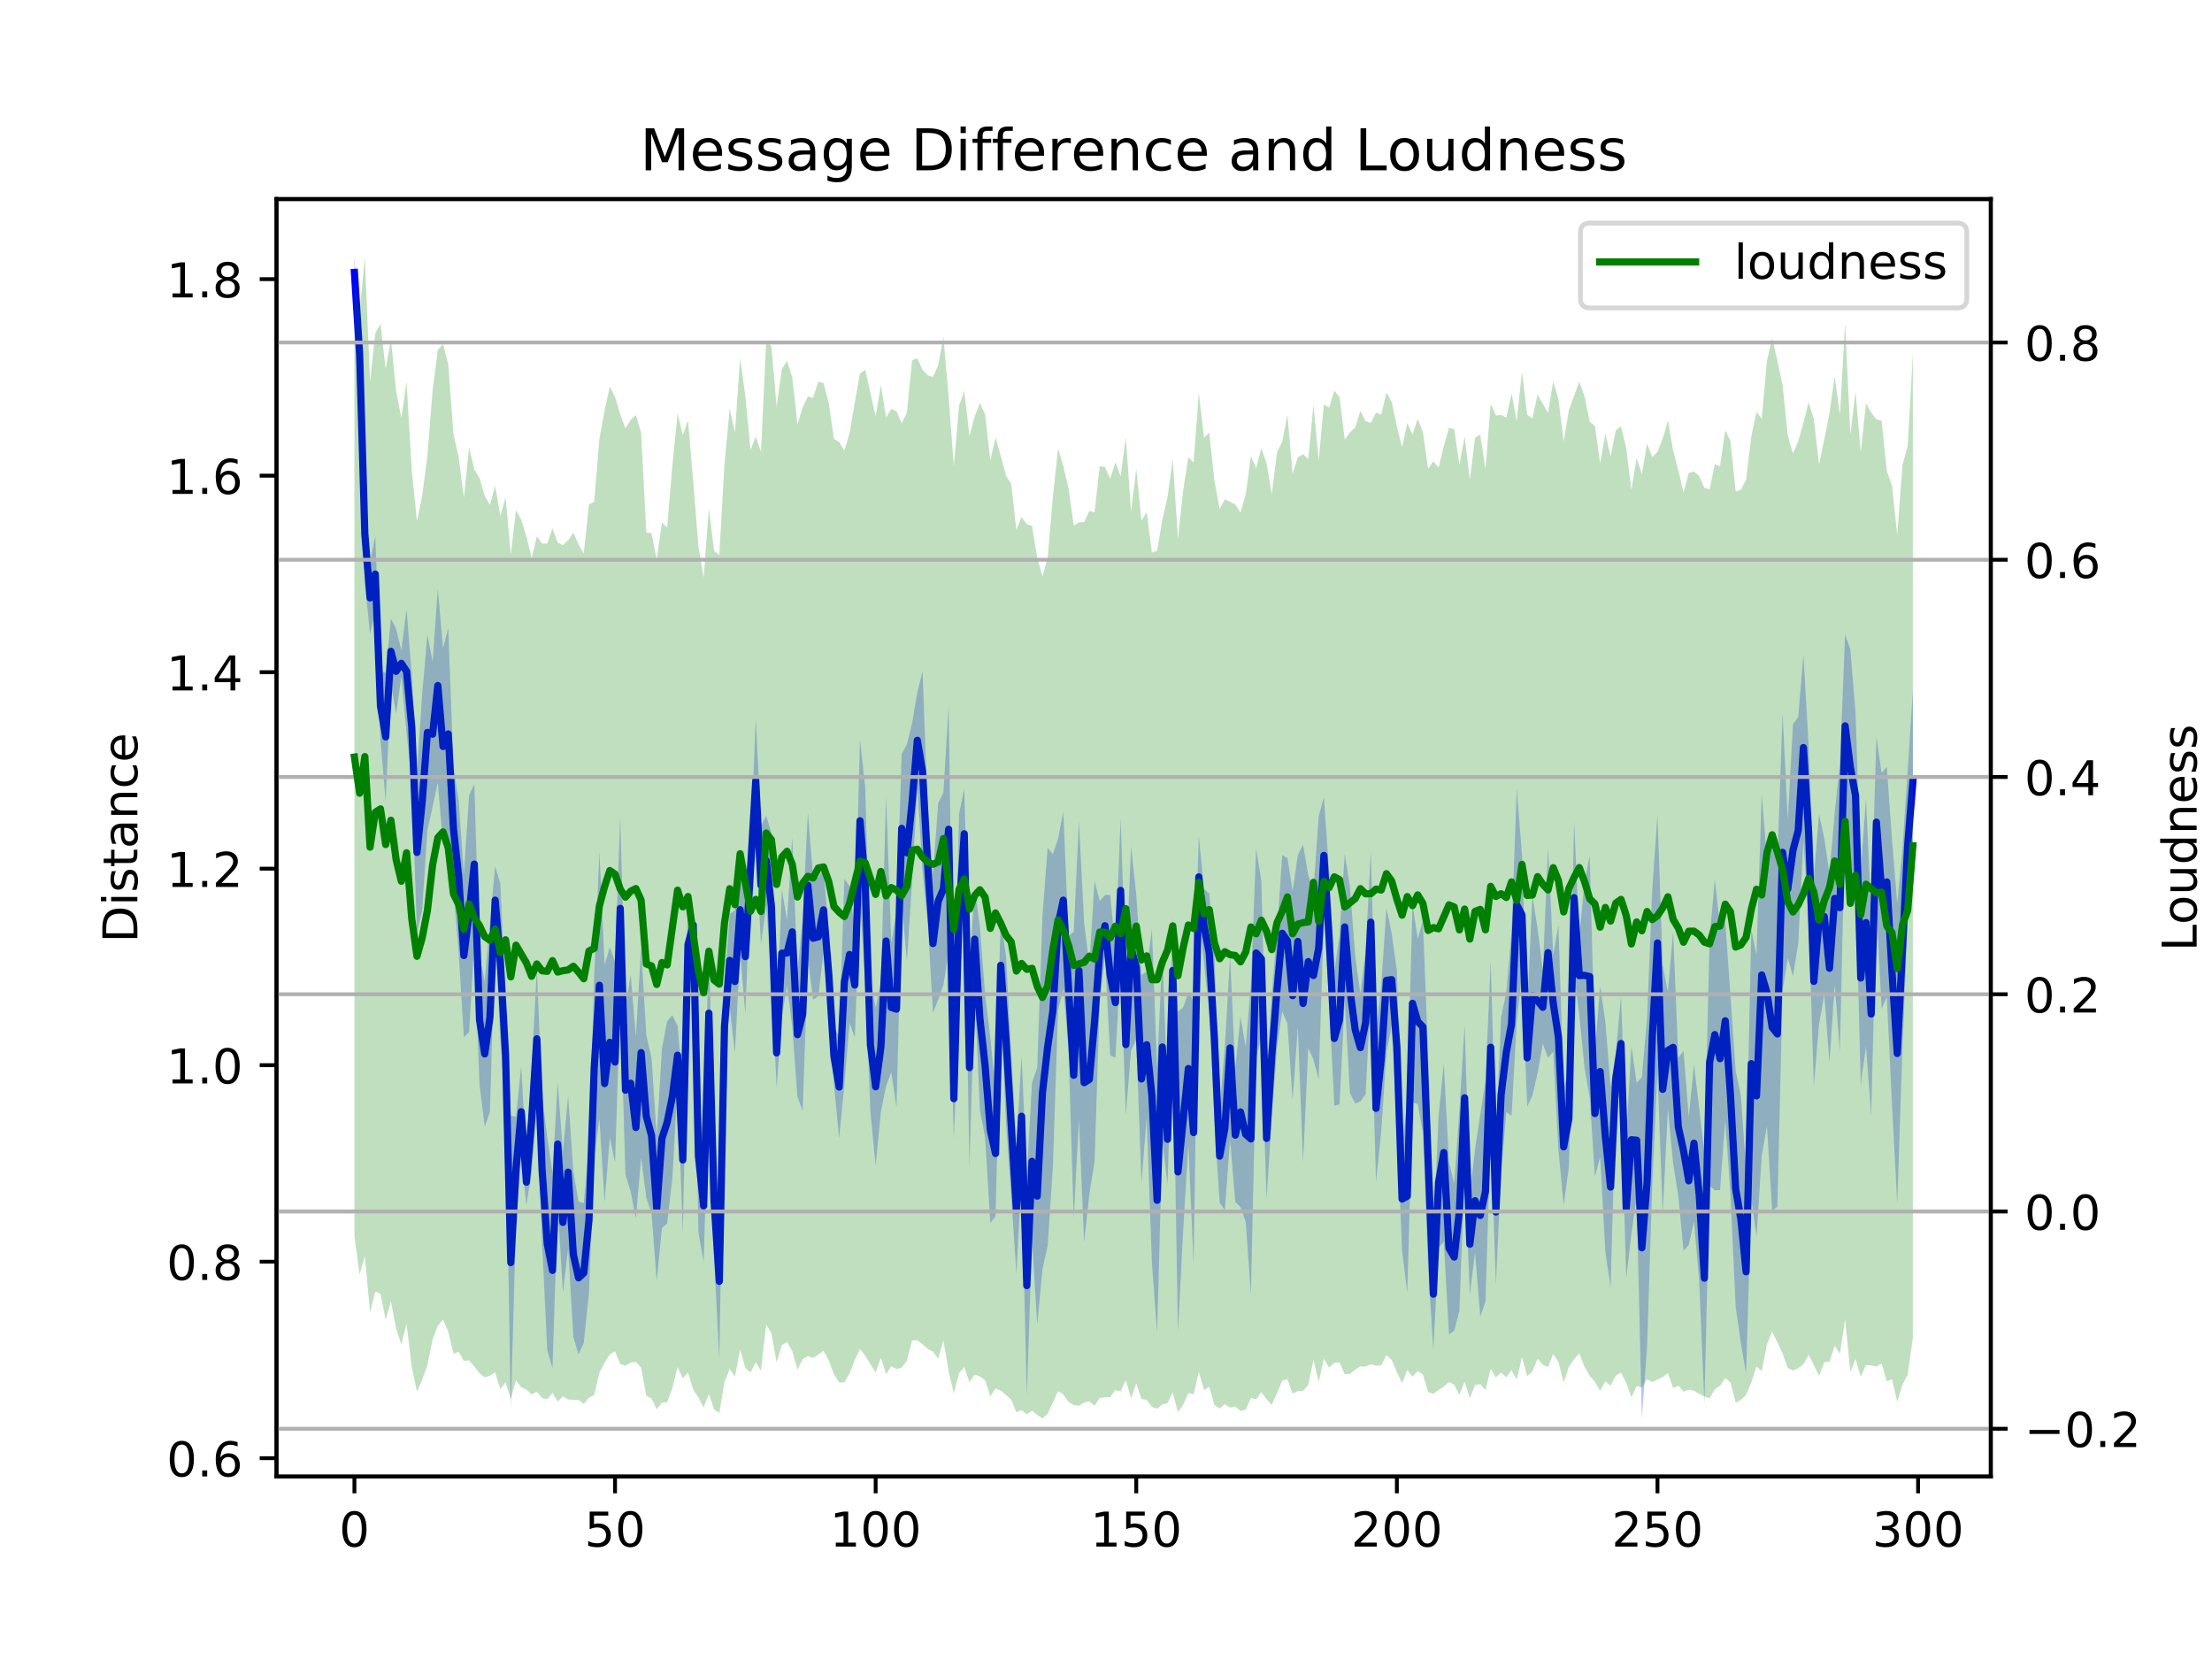 <?xml version="1.0" encoding="utf-8" standalone="no"?>
<!DOCTYPE svg PUBLIC "-//W3C//DTD SVG 1.1//EN"
  "http://www.w3.org/Graphics/SVG/1.1/DTD/svg11.dtd">
<!-- Created with matplotlib (https://matplotlib.org/) -->
<svg height="345.6pt" version="1.1" viewBox="0 0 460.8 345.6" width="460.8pt" xmlns="http://www.w3.org/2000/svg" xmlns:xlink="http://www.w3.org/1999/xlink">
 <defs>
  <style type="text/css">
*{stroke-linecap:butt;stroke-linejoin:round;}
  </style>
 </defs>
 <g id="figure_1">
  <g id="patch_1">
   <path d="M 0 345.6 
L 460.8 345.6 
L 460.8 0 
L 0 0 
z
" style="fill:#ffffff;"/>
  </g>
  <g id="axes_1">
   <g id="patch_2">
    <path d="M 57.6 307.584 
L 414.72 307.584 
L 414.72 41.472 
L 57.6 41.472 
z
" style="fill:#ffffff;"/>
   </g>
   <g id="PolyCollection_1">
    <path clip-path="url(#p83fb3967ab)" d="M 73.833 53.568 
L 73.833 59.935 
L 74.919 80.354 
L 76.004 121.46 
L 77.09 132.033 
L 78.176 127.55 
L 79.262 154.23 
L 80.348 166.959 
L 81.433 142.46 
L 82.519 148.73 
L 83.605 140.925 
L 84.691 152.717 
L 85.777 162.469 
L 86.862 194.276 
L 87.948 189.51 
L 89.034 172.961 
L 90.12 168.012 
L 91.206 163.026 
L 92.291 175.972 
L 93.377 174.921 
L 94.463 185.381 
L 95.549 198.567 
L 96.635 216.099 
L 97.72 214.998 
L 98.806 196.677 
L 99.892 225.911 
L 100.978 234.691 
L 102.064 231.586 
L 103.149 194.572 
L 104.235 216.708 
L 105.321 230.874 
L 106.407 293.697 
L 107.493 254.395 
L 108.578 241.128 
L 109.664 251.085 
L 110.75 244.017 
L 111.836 231.041 
L 112.922 258.934 
L 114.007 281.244 
L 115.093 284.98 
L 116.179 251.226 
L 117.265 269.308 
L 118.351 260.115 
L 119.436 278.543 
L 120.522 282.138 
L 121.608 279.726 
L 122.694 269.394 
L 123.78 241.348 
L 124.865 233.039 
L 125.951 250.412 
L 127.037 236.931 
L 128.123 242.186 
L 129.209 208.275 
L 130.294 244.683 
L 131.38 248.239 
L 132.466 253.845 
L 133.552 241.13 
L 134.638 249.523 
L 135.723 252.744 
L 136.809 266.896 
L 137.895 255.832 
L 138.981 254.833 
L 140.067 245.362 
L 141.152 225.95 
L 142.238 256.903 
L 143.324 205.581 
L 144.41 195.962 
L 145.496 256.706 
L 146.581 262.968 
L 147.667 225.533 
L 148.753 261.79 
L 149.839 283.119 
L 150.925 221.884 
L 152.01 209.754 
L 153.096 219.295 
L 154.182 198.384 
L 155.268 211.194 
L 156.354 183.938 
L 157.439 175.576 
L 158.525 196.748 
L 159.611 188.658 
L 160.697 203.888 
L 161.783 226.57 
L 162.868 211.818 
L 163.954 205.349 
L 165.04 213.907 
L 166.126 228.457 
L 167.212 231.415 
L 168.297 199.607 
L 169.383 208.268 
L 170.469 207.534 
L 171.555 198.354 
L 172.641 210.949 
L 173.726 225.986 
L 174.812 237.097 
L 175.898 225.932 
L 176.984 213.073 
L 178.07 216.134 
L 179.155 187.838 
L 180.241 204.419 
L 181.327 231.593 
L 182.413 242.843 
L 183.499 231.679 
L 184.584 226.246 
L 185.67 223.332 
L 186.756 230.712 
L 187.842 188.064 
L 188.928 200.282 
L 190.013 183.454 
L 191.099 164.225 
L 192.185 181.559 
L 193.271 192.259 
L 194.357 210.984 
L 195.442 208.251 
L 196.528 205.196 
L 197.614 198.427 
L 198.7 237.25 
L 199.786 210.661 
L 200.871 183.134 
L 201.957 242.954 
L 203.043 206.306 
L 204.129 231.273 
L 205.215 236.914 
L 206.3 254.751 
L 207.386 253.411 
L 208.472 210.619 
L 209.558 233.612 
L 210.644 248.876 
L 211.729 265.343 
L 212.815 245.2 
L 213.901 290.812 
L 214.987 258.329 
L 216.073 275.91 
L 217.158 264.442 
L 218.244 259.552 
L 219.33 243.221 
L 220.416 210.488 
L 221.502 205.948 
L 222.587 218.157 
L 223.673 253.85 
L 224.759 233.322 
L 225.845 258.789 
L 226.931 248.78 
L 228.016 242.031 
L 229.102 208.376 
L 230.188 199.239 
L 231.274 219.899 
L 232.36 220.306 
L 233.445 200.499 
L 234.531 232.228 
L 235.617 218.807 
L 236.703 216.665 
L 237.789 246.418 
L 238.875 232.887 
L 239.96 263.014 
L 241.046 277.637 
L 242.132 237.627 
L 243.218 246.677 
L 244.304 213.258 
L 245.389 277.514 
L 246.475 256.317 
L 247.561 238.422 
L 248.647 263.39 
L 249.733 191.222 
L 250.818 200.54 
L 251.904 210.935 
L 252.99 233.897 
L 254.076 250.529 
L 255.162 252.08 
L 256.247 237.405 
L 257.333 250.404 
L 258.419 251.463 
L 259.505 254.526 
L 260.591 269.693 
L 261.676 220.216 
L 262.762 216.016 
L 263.848 249.809 
L 264.934 232.707 
L 266.02 218.286 
L 267.105 210.686 
L 268.191 213.245 
L 269.277 229.164 
L 270.363 214.102 
L 271.449 242.104 
L 272.534 218.335 
L 273.62 220.717 
L 274.706 224.897 
L 275.792 190.345 
L 276.878 208.94 
L 277.963 230.333 
L 279.049 230.054 
L 280.135 208.323 
L 281.221 227.739 
L 282.307 229.9 
L 283.392 229.472 
L 284.478 227.973 
L 285.564 206.971 
L 286.65 246.195 
L 287.736 235.859 
L 288.821 219.296 
L 289.907 213.76 
L 290.993 233.901 
L 292.079 260.527 
L 293.165 269.308 
L 294.25 229.631 
L 295.336 230.014 
L 296.422 236.03 
L 297.508 263.973 
L 298.594 281.352 
L 299.679 259.97 
L 300.765 258.636 
L 301.851 277.975 
L 302.937 277.222 
L 304.023 273.068 
L 305.108 243.873 
L 306.194 269.633 
L 307.28 260.854 
L 308.366 274.283 
L 309.452 271.091 
L 310.537 236.075 
L 311.623 267.641 
L 312.709 244.236 
L 313.795 231.665 
L 314.881 232.465 
L 315.966 212.726 
L 317.052 203.148 
L 318.138 230.567 
L 319.224 228.259 
L 320.31 223.539 
L 321.395 217.435 
L 322.481 220.362 
L 323.567 219.066 
L 324.653 239.524 
L 325.739 251.089 
L 326.824 243.157 
L 327.91 202.924 
L 328.996 211.543 
L 330.082 222.478 
L 331.168 228.682 
L 332.253 245.094 
L 333.339 241.018 
L 334.425 260.708 
L 335.511 268.171 
L 336.597 229.909 
L 337.682 227.297 
L 338.768 266.378 
L 339.854 256.946 
L 340.94 249.445 
L 342.026 295.488 
L 343.111 280.735 
L 344.197 246.836 
L 345.283 223.073 
L 346.369 252.882 
L 347.455 230.966 
L 348.54 242.337 
L 349.626 249.156 
L 350.712 260.564 
L 351.798 259.296 
L 352.884 254.477 
L 353.969 266.799 
L 355.055 292.408 
L 356.141 247.049 
L 357.227 247.951 
L 358.313 247.94 
L 359.398 233.384 
L 360.484 248.721 
L 361.57 272.238 
L 362.656 279.781 
L 363.742 286.147 
L 364.827 249.584 
L 365.913 257.636 
L 366.999 240.821 
L 368.085 234.593 
L 369.171 252.181 
L 370.256 251.38 
L 371.342 206.464 
L 372.428 199.576 
L 373.514 203.38 
L 374.6 196.578 
L 375.685 175.116 
L 376.771 191.517 
L 377.857 226.163 
L 378.943 213.37 
L 380.029 207.188 
L 381.114 221.458 
L 382.2 205.04 
L 383.286 219.034 
L 384.372 170.285 
L 385.458 184.428 
L 386.543 182.982 
L 387.629 226.003 
L 388.715 217.973 
L 389.801 232.463 
L 390.887 189.017 
L 391.972 210.157 
L 393.058 207.676 
L 394.144 230.183 
L 395.23 250.787 
L 396.316 218.219 
L 397.401 191.583 
L 398.487 181.796 
L 398.487 143.89 
L 398.487 143.89 
L 397.401 160.616 
L 396.316 176.853 
L 395.23 188.127 
L 394.144 174.965 
L 393.058 159.777 
L 391.972 161.015 
L 390.887 153.504 
L 389.801 190.015 
L 388.715 166.416 
L 387.629 181.487 
L 386.543 148.477 
L 385.458 135.246 
L 384.372 132.143 
L 383.286 159.129 
L 382.2 169.263 
L 381.114 181.953 
L 380.029 174.681 
L 378.943 169.615 
L 377.857 182.725 
L 376.771 155.289 
L 375.685 136.353 
L 374.6 149.394 
L 373.514 150.862 
L 372.428 170.788 
L 371.342 148.663 
L 370.256 179.394 
L 369.171 175.829 
L 368.085 178.968 
L 366.999 165.366 
L 365.913 198.929 
L 364.827 193.575 
L 363.742 243.729 
L 362.656 228.224 
L 361.57 223.067 
L 360.484 207.343 
L 359.398 191.914 
L 358.313 193.148 
L 357.227 183.101 
L 356.141 195.58 
L 355.055 240.125 
L 353.969 230.845 
L 352.884 221.817 
L 351.798 232.663 
L 350.712 218.913 
L 349.626 220.343 
L 348.54 194.037 
L 347.455 206.679 
L 346.369 200.985 
L 345.283 169.794 
L 344.197 185.266 
L 343.111 212.034 
L 342.026 224.386 
L 340.94 225.596 
L 339.854 217.914 
L 338.768 237.022 
L 337.682 207.457 
L 336.597 219.472 
L 335.511 226.404 
L 334.425 212.818 
L 333.339 205.432 
L 332.253 218.85 
L 331.168 178.199 
L 330.082 183.891 
L 328.996 194.924 
L 327.91 171.075 
L 326.824 222.88 
L 325.739 226.74 
L 324.653 192.689 
L 323.567 198.937 
L 322.481 176.549 
L 321.395 202.232 
L 320.31 193.439 
L 319.224 186.617 
L 318.138 210.191 
L 317.052 178.022 
L 315.966 164.259 
L 314.881 194.145 
L 313.795 206.685 
L 312.709 211.817 
L 311.623 237.307 
L 310.537 200.245 
L 309.452 225.256 
L 308.366 232.121 
L 307.28 239.417 
L 306.194 248.764 
L 305.108 213.521 
L 304.023 231.325 
L 302.937 246.521 
L 301.851 242.032 
L 300.765 221.554 
L 299.679 232.56 
L 298.594 257.832 
L 297.508 219.826 
L 296.422 191.827 
L 295.336 195.563 
L 294.25 188.398 
L 293.165 229.054 
L 292.079 239.038 
L 290.993 202.202 
L 289.907 194.381 
L 288.821 189.17 
L 287.736 205.338 
L 286.65 215.584 
L 285.564 177.236 
L 284.478 198.148 
L 283.392 207.018 
L 282.307 199.069 
L 281.221 184.766 
L 280.135 177.879 
L 279.049 194.717 
L 277.963 202.343 
L 276.878 181.598 
L 275.792 166.062 
L 274.706 170.092 
L 273.62 185.715 
L 272.534 182.307 
L 271.449 175.959 
L 270.363 178.134 
L 269.277 185.65 
L 268.191 178.736 
L 267.105 178.151 
L 266.02 194.233 
L 264.934 207.155 
L 263.848 224.485 
L 262.762 183.46 
L 261.676 176.831 
L 260.591 204.826 
L 259.505 218.083 
L 258.419 211.808 
L 257.333 222.531 
L 256.247 199.202 
L 255.162 217.976 
L 254.076 231.152 
L 252.99 198.94 
L 251.904 186.121 
L 250.818 185.212 
L 249.733 174.126 
L 248.647 208.484 
L 247.561 206.758 
L 246.475 209.823 
L 245.389 210.739 
L 244.304 191.058 
L 243.218 228 
L 242.132 198.596 
L 241.046 222.447 
L 239.96 193.47 
L 238.875 202.379 
L 237.789 203.117 
L 236.703 186.378 
L 235.617 176.266 
L 234.531 202.984 
L 233.445 170.47 
L 232.36 197.408 
L 231.274 186.417 
L 230.188 186.454 
L 229.102 187.687 
L 228.016 183.575 
L 226.931 200.93 
L 225.845 192.29 
L 224.759 171.053 
L 223.673 194.15 
L 222.587 194.884 
L 221.502 169.072 
L 220.416 174.735 
L 219.33 177.949 
L 218.244 176.635 
L 217.158 190.918 
L 216.073 222.432 
L 214.987 225.521 
L 213.901 244.812 
L 212.815 219.872 
L 211.729 238.774 
L 210.644 219.538 
L 209.558 198.984 
L 208.472 191.58 
L 207.386 227.181 
L 206.3 216.092 
L 205.215 207.107 
L 204.129 193.036 
L 203.043 184.975 
L 201.957 201.872 
L 200.871 164.242 
L 199.786 169.578 
L 198.7 220.513 
L 197.614 147.063 
L 196.528 165.185 
L 195.442 167.267 
L 194.357 182.132 
L 193.271 168.962 
L 192.185 139.867 
L 191.099 144.21 
L 190.013 150.611 
L 188.928 155.05 
L 187.842 157.056 
L 186.756 189.738 
L 185.67 196.425 
L 184.584 165.793 
L 183.499 204.64 
L 182.413 209.953 
L 181.327 203.707 
L 180.241 163.972 
L 179.155 154.118 
L 178.07 194.277 
L 176.984 184.59 
L 175.898 183.092 
L 174.812 215.797 
L 173.726 214.081 
L 172.641 194.808 
L 171.555 180.721 
L 170.469 182.797 
L 169.383 182.621 
L 168.297 169.25 
L 167.212 191.208 
L 166.126 202.618 
L 165.04 174.344 
L 163.954 191.7 
L 162.868 185.314 
L 161.783 212.117 
L 160.697 173.577 
L 159.611 169.913 
L 158.525 172.028 
L 157.439 149.607 
L 156.354 176.726 
L 155.268 187.392 
L 154.182 180.648 
L 153.096 189.637 
L 152.01 190.389 
L 150.925 205.759 
L 149.839 250.725 
L 148.753 238.733 
L 147.667 196.577 
L 146.581 239.445 
L 145.496 224.895 
L 144.41 189.424 
L 143.324 187.929 
L 142.238 226.371 
L 141.152 213.67 
L 140.067 211.485 
L 138.981 212.736 
L 137.895 218.458 
L 136.809 236.591 
L 135.723 220.359 
L 134.638 215.622 
L 133.552 197.437 
L 132.466 215.91 
L 131.38 203.077 
L 130.294 209.534 
L 129.209 170.187 
L 128.123 200.315 
L 127.037 197.336 
L 125.951 201.044 
L 124.865 177.464 
L 123.78 203.723 
L 122.694 238.886 
L 121.608 250.629 
L 120.522 250.267 
L 119.436 244.049 
L 118.351 228.251 
L 117.265 239.998 
L 116.179 225.436 
L 115.093 244.308 
L 114.007 236.991 
L 112.922 228.359 
L 111.836 201.77 
L 110.75 222.506 
L 109.664 241.446 
L 108.578 222.055 
L 107.493 232.663 
L 106.407 232.355 
L 105.321 208.923 
L 104.235 184.109 
L 103.149 180.46 
L 102.064 192.175 
L 100.978 204.416 
L 99.892 198.993 
L 98.806 163.335 
L 97.72 165.629 
L 96.635 182.022 
L 95.549 166.731 
L 94.463 159.823 
L 93.377 130.858 
L 92.291 135.049 
L 91.206 122.581 
L 90.12 137.881 
L 89.034 132.199 
L 87.948 144.579 
L 86.862 160.866 
L 85.777 140.491 
L 84.691 126.957 
L 83.605 135.456 
L 82.519 130.982 
L 81.433 128.901 
L 80.348 140.052 
L 79.262 139.931 
L 78.176 111.65 
L 77.09 117.082 
L 76.004 101.137 
L 74.919 67.37 
L 73.833 53.568 
z
" style="fill:#0000ff;fill-opacity:0.25;"/>
   </g>
   <g id="matplotlib.axis_1">
    <g id="xtick_1">
     <g id="line2d_1">
      <defs>
       <path d="M 0 0 
L 0 3.5 
" id="ma1db49850a" style="stroke:#000000;stroke-width:0.8;"/>
      </defs>
      <g>
       <use style="stroke:#000000;stroke-width:0.8;" x="73.833" xlink:href="#ma1db49850a" y="307.584"/>
      </g>
     </g>
     <g id="text_1">
      <!-- 0 -->
      <defs>
       <path d="M 31.781 66.406 
Q 24.172 66.406 20.328 58.906 
Q 16.5 51.422 16.5 36.375 
Q 16.5 21.391 20.328 13.891 
Q 24.172 6.391 31.781 6.391 
Q 39.453 6.391 43.281 13.891 
Q 47.125 21.391 47.125 36.375 
Q 47.125 51.422 43.281 58.906 
Q 39.453 66.406 31.781 66.406 
z
M 31.781 74.219 
Q 44.047 74.219 50.516 64.516 
Q 56.984 54.828 56.984 36.375 
Q 56.984 17.969 50.516 8.266 
Q 44.047 -1.422 31.781 -1.422 
Q 19.531 -1.422 13.062 8.266 
Q 6.594 17.969 6.594 36.375 
Q 6.594 54.828 13.062 64.516 
Q 19.531 74.219 31.781 74.219 
z
" id="DejaVuSans-48"/>
      </defs>
      <g transform="translate(70.651 322.182)scale(0.1 -0.1)">
       <use xlink:href="#DejaVuSans-48"/>
      </g>
     </g>
    </g>
    <g id="xtick_2">
     <g id="line2d_2">
      <g>
       <use style="stroke:#000000;stroke-width:0.8;" x="128.123" xlink:href="#ma1db49850a" y="307.584"/>
      </g>
     </g>
     <g id="text_2">
      <!-- 50 -->
      <defs>
       <path d="M 10.797 72.906 
L 49.516 72.906 
L 49.516 64.594 
L 19.828 64.594 
L 19.828 46.734 
Q 21.969 47.469 24.109 47.828 
Q 26.266 48.188 28.422 48.188 
Q 40.625 48.188 47.75 41.5 
Q 54.891 34.812 54.891 23.391 
Q 54.891 11.625 47.562 5.094 
Q 40.234 -1.422 26.906 -1.422 
Q 22.312 -1.422 17.547 -0.641 
Q 12.797 0.141 7.719 1.703 
L 7.719 11.625 
Q 12.109 9.234 16.797 8.062 
Q 21.484 6.891 26.703 6.891 
Q 35.156 6.891 40.078 11.328 
Q 45.016 15.766 45.016 23.391 
Q 45.016 31 40.078 35.438 
Q 35.156 39.891 26.703 39.891 
Q 22.75 39.891 18.812 39.016 
Q 14.891 38.141 10.797 36.281 
z
" id="DejaVuSans-53"/>
      </defs>
      <g transform="translate(121.76 322.182)scale(0.1 -0.1)">
       <use xlink:href="#DejaVuSans-53"/>
       <use x="63.623" xlink:href="#DejaVuSans-48"/>
      </g>
     </g>
    </g>
    <g id="xtick_3">
     <g id="line2d_3">
      <g>
       <use style="stroke:#000000;stroke-width:0.8;" x="182.413" xlink:href="#ma1db49850a" y="307.584"/>
      </g>
     </g>
     <g id="text_3">
      <!-- 100 -->
      <defs>
       <path d="M 12.406 8.297 
L 28.516 8.297 
L 28.516 63.922 
L 10.984 60.406 
L 10.984 69.391 
L 28.422 72.906 
L 38.281 72.906 
L 38.281 8.297 
L 54.391 8.297 
L 54.391 0 
L 12.406 0 
z
" id="DejaVuSans-49"/>
      </defs>
      <g transform="translate(172.869 322.182)scale(0.1 -0.1)">
       <use xlink:href="#DejaVuSans-49"/>
       <use x="63.623" xlink:href="#DejaVuSans-48"/>
       <use x="127.246" xlink:href="#DejaVuSans-48"/>
      </g>
     </g>
    </g>
    <g id="xtick_4">
     <g id="line2d_4">
      <g>
       <use style="stroke:#000000;stroke-width:0.8;" x="236.703" xlink:href="#ma1db49850a" y="307.584"/>
      </g>
     </g>
     <g id="text_4">
      <!-- 150 -->
      <g transform="translate(227.159 322.182)scale(0.1 -0.1)">
       <use xlink:href="#DejaVuSans-49"/>
       <use x="63.623" xlink:href="#DejaVuSans-53"/>
       <use x="127.246" xlink:href="#DejaVuSans-48"/>
      </g>
     </g>
    </g>
    <g id="xtick_5">
     <g id="line2d_5">
      <g>
       <use style="stroke:#000000;stroke-width:0.8;" x="290.993" xlink:href="#ma1db49850a" y="307.584"/>
      </g>
     </g>
     <g id="text_5">
      <!-- 200 -->
      <defs>
       <path d="M 19.188 8.297 
L 53.609 8.297 
L 53.609 0 
L 7.328 0 
L 7.328 8.297 
Q 12.938 14.109 22.625 23.891 
Q 32.328 33.688 34.812 36.531 
Q 39.547 41.844 41.422 45.531 
Q 43.312 49.219 43.312 52.781 
Q 43.312 58.594 39.234 62.25 
Q 35.156 65.922 28.609 65.922 
Q 23.969 65.922 18.812 64.312 
Q 13.672 62.703 7.812 59.422 
L 7.812 69.391 
Q 13.766 71.781 18.938 73 
Q 24.125 74.219 28.422 74.219 
Q 39.75 74.219 46.484 68.547 
Q 53.219 62.891 53.219 53.422 
Q 53.219 48.922 51.531 44.891 
Q 49.859 40.875 45.406 35.406 
Q 44.188 33.984 37.641 27.219 
Q 31.109 20.453 19.188 8.297 
z
" id="DejaVuSans-50"/>
      </defs>
      <g transform="translate(281.449 322.182)scale(0.1 -0.1)">
       <use xlink:href="#DejaVuSans-50"/>
       <use x="63.623" xlink:href="#DejaVuSans-48"/>
       <use x="127.246" xlink:href="#DejaVuSans-48"/>
      </g>
     </g>
    </g>
    <g id="xtick_6">
     <g id="line2d_6">
      <g>
       <use style="stroke:#000000;stroke-width:0.8;" x="345.283" xlink:href="#ma1db49850a" y="307.584"/>
      </g>
     </g>
     <g id="text_6">
      <!-- 250 -->
      <g transform="translate(335.739 322.182)scale(0.1 -0.1)">
       <use xlink:href="#DejaVuSans-50"/>
       <use x="63.623" xlink:href="#DejaVuSans-53"/>
       <use x="127.246" xlink:href="#DejaVuSans-48"/>
      </g>
     </g>
    </g>
    <g id="xtick_7">
     <g id="line2d_7">
      <g>
       <use style="stroke:#000000;stroke-width:0.8;" x="399.573" xlink:href="#ma1db49850a" y="307.584"/>
      </g>
     </g>
     <g id="text_7">
      <!-- 300 -->
      <defs>
       <path d="M 40.578 39.312 
Q 47.656 37.797 51.625 33 
Q 55.609 28.219 55.609 21.188 
Q 55.609 10.406 48.188 4.484 
Q 40.766 -1.422 27.094 -1.422 
Q 22.516 -1.422 17.656 -0.516 
Q 12.797 0.391 7.625 2.203 
L 7.625 11.719 
Q 11.719 9.328 16.594 8.109 
Q 21.484 6.891 26.812 6.891 
Q 36.078 6.891 40.938 10.547 
Q 45.797 14.203 45.797 21.188 
Q 45.797 27.641 41.281 31.266 
Q 36.766 34.906 28.719 34.906 
L 20.219 34.906 
L 20.219 43.016 
L 29.109 43.016 
Q 36.375 43.016 40.234 45.922 
Q 44.094 48.828 44.094 54.297 
Q 44.094 59.906 40.109 62.906 
Q 36.141 65.922 28.719 65.922 
Q 24.656 65.922 20.016 65.031 
Q 15.375 64.156 9.812 62.312 
L 9.812 71.094 
Q 15.438 72.656 20.344 73.438 
Q 25.25 74.219 29.594 74.219 
Q 40.828 74.219 47.359 69.109 
Q 53.906 64.016 53.906 55.328 
Q 53.906 49.266 50.438 45.094 
Q 46.969 40.922 40.578 39.312 
z
" id="DejaVuSans-51"/>
      </defs>
      <g transform="translate(390.029 322.182)scale(0.1 -0.1)">
       <use xlink:href="#DejaVuSans-51"/>
       <use x="63.623" xlink:href="#DejaVuSans-48"/>
       <use x="127.246" xlink:href="#DejaVuSans-48"/>
      </g>
     </g>
    </g>
   </g>
   <g id="matplotlib.axis_2">
    <g id="ytick_1">
     <g id="line2d_8">
      <defs>
       <path d="M 0 0 
L -3.5 0 
" id="mb3218b4826" style="stroke:#000000;stroke-width:0.8;"/>
      </defs>
      <g>
       <use style="stroke:#000000;stroke-width:0.8;" x="57.6" xlink:href="#mb3218b4826" y="303.768"/>
      </g>
     </g>
     <g id="text_8">
      <!-- 0.6 -->
      <defs>
       <path d="M 10.688 12.406 
L 21 12.406 
L 21 0 
L 10.688 0 
z
" id="DejaVuSans-46"/>
       <path d="M 33.016 40.375 
Q 26.375 40.375 22.484 35.828 
Q 18.609 31.297 18.609 23.391 
Q 18.609 15.531 22.484 10.953 
Q 26.375 6.391 33.016 6.391 
Q 39.656 6.391 43.531 10.953 
Q 47.406 15.531 47.406 23.391 
Q 47.406 31.297 43.531 35.828 
Q 39.656 40.375 33.016 40.375 
z
M 52.594 71.297 
L 52.594 62.312 
Q 48.875 64.062 45.094 64.984 
Q 41.312 65.922 37.594 65.922 
Q 27.828 65.922 22.672 59.328 
Q 17.531 52.734 16.797 39.406 
Q 19.672 43.656 24.016 45.922 
Q 28.375 48.188 33.594 48.188 
Q 44.578 48.188 50.953 41.516 
Q 57.328 34.859 57.328 23.391 
Q 57.328 12.156 50.688 5.359 
Q 44.047 -1.422 33.016 -1.422 
Q 20.359 -1.422 13.672 8.266 
Q 6.984 17.969 6.984 36.375 
Q 6.984 53.656 15.188 63.938 
Q 23.391 74.219 37.203 74.219 
Q 40.922 74.219 44.703 73.484 
Q 48.484 72.75 52.594 71.297 
z
" id="DejaVuSans-54"/>
      </defs>
      <g transform="translate(34.697 307.568)scale(0.1 -0.1)">
       <use xlink:href="#DejaVuSans-48"/>
       <use x="63.623" xlink:href="#DejaVuSans-46"/>
       <use x="95.41" xlink:href="#DejaVuSans-54"/>
      </g>
     </g>
    </g>
    <g id="ytick_2">
     <g id="line2d_9">
      <g>
       <use style="stroke:#000000;stroke-width:0.8;" x="57.6" xlink:href="#mb3218b4826" y="262.833"/>
      </g>
     </g>
     <g id="text_9">
      <!-- 0.8 -->
      <defs>
       <path d="M 31.781 34.625 
Q 24.75 34.625 20.719 30.859 
Q 16.703 27.094 16.703 20.516 
Q 16.703 13.922 20.719 10.156 
Q 24.75 6.391 31.781 6.391 
Q 38.812 6.391 42.859 10.172 
Q 46.922 13.969 46.922 20.516 
Q 46.922 27.094 42.891 30.859 
Q 38.875 34.625 31.781 34.625 
z
M 21.922 38.812 
Q 15.578 40.375 12.031 44.719 
Q 8.5 49.078 8.5 55.328 
Q 8.5 64.062 14.719 69.141 
Q 20.953 74.219 31.781 74.219 
Q 42.672 74.219 48.875 69.141 
Q 55.078 64.062 55.078 55.328 
Q 55.078 49.078 51.531 44.719 
Q 48 40.375 41.703 38.812 
Q 48.828 37.156 52.797 32.312 
Q 56.781 27.484 56.781 20.516 
Q 56.781 9.906 50.312 4.234 
Q 43.844 -1.422 31.781 -1.422 
Q 19.734 -1.422 13.25 4.234 
Q 6.781 9.906 6.781 20.516 
Q 6.781 27.484 10.781 32.312 
Q 14.797 37.156 21.922 38.812 
z
M 18.312 54.391 
Q 18.312 48.734 21.844 45.562 
Q 25.391 42.391 31.781 42.391 
Q 38.141 42.391 41.719 45.562 
Q 45.312 48.734 45.312 54.391 
Q 45.312 60.062 41.719 63.234 
Q 38.141 66.406 31.781 66.406 
Q 25.391 66.406 21.844 63.234 
Q 18.312 60.062 18.312 54.391 
z
" id="DejaVuSans-56"/>
      </defs>
      <g transform="translate(34.697 266.632)scale(0.1 -0.1)">
       <use xlink:href="#DejaVuSans-48"/>
       <use x="63.623" xlink:href="#DejaVuSans-46"/>
       <use x="95.41" xlink:href="#DejaVuSans-56"/>
      </g>
     </g>
    </g>
    <g id="ytick_3">
     <g id="line2d_10">
      <g>
       <use style="stroke:#000000;stroke-width:0.8;" x="57.6" xlink:href="#mb3218b4826" y="221.897"/>
      </g>
     </g>
     <g id="text_10">
      <!-- 1.0 -->
      <g transform="translate(34.697 225.696)scale(0.1 -0.1)">
       <use xlink:href="#DejaVuSans-49"/>
       <use x="63.623" xlink:href="#DejaVuSans-46"/>
       <use x="95.41" xlink:href="#DejaVuSans-48"/>
      </g>
     </g>
    </g>
    <g id="ytick_4">
     <g id="line2d_11">
      <g>
       <use style="stroke:#000000;stroke-width:0.8;" x="57.6" xlink:href="#mb3218b4826" y="180.962"/>
      </g>
     </g>
     <g id="text_11">
      <!-- 1.2 -->
      <g transform="translate(34.697 184.761)scale(0.1 -0.1)">
       <use xlink:href="#DejaVuSans-49"/>
       <use x="63.623" xlink:href="#DejaVuSans-46"/>
       <use x="95.41" xlink:href="#DejaVuSans-50"/>
      </g>
     </g>
    </g>
    <g id="ytick_5">
     <g id="line2d_12">
      <g>
       <use style="stroke:#000000;stroke-width:0.8;" x="57.6" xlink:href="#mb3218b4826" y="140.026"/>
      </g>
     </g>
     <g id="text_12">
      <!-- 1.4 -->
      <defs>
       <path d="M 37.797 64.312 
L 12.891 25.391 
L 37.797 25.391 
z
M 35.203 72.906 
L 47.609 72.906 
L 47.609 25.391 
L 58.016 25.391 
L 58.016 17.188 
L 47.609 17.188 
L 47.609 0 
L 37.797 0 
L 37.797 17.188 
L 4.891 17.188 
L 4.891 26.703 
z
" id="DejaVuSans-52"/>
      </defs>
      <g transform="translate(34.697 143.825)scale(0.1 -0.1)">
       <use xlink:href="#DejaVuSans-49"/>
       <use x="63.623" xlink:href="#DejaVuSans-46"/>
       <use x="95.41" xlink:href="#DejaVuSans-52"/>
      </g>
     </g>
    </g>
    <g id="ytick_6">
     <g id="line2d_13">
      <g>
       <use style="stroke:#000000;stroke-width:0.8;" x="57.6" xlink:href="#mb3218b4826" y="99.091"/>
      </g>
     </g>
     <g id="text_13">
      <!-- 1.6 -->
      <g transform="translate(34.697 102.89)scale(0.1 -0.1)">
       <use xlink:href="#DejaVuSans-49"/>
       <use x="63.623" xlink:href="#DejaVuSans-46"/>
       <use x="95.41" xlink:href="#DejaVuSans-54"/>
      </g>
     </g>
    </g>
    <g id="ytick_7">
     <g id="line2d_14">
      <g>
       <use style="stroke:#000000;stroke-width:0.8;" x="57.6" xlink:href="#mb3218b4826" y="58.155"/>
      </g>
     </g>
     <g id="text_14">
      <!-- 1.8 -->
      <g transform="translate(34.697 61.954)scale(0.1 -0.1)">
       <use xlink:href="#DejaVuSans-49"/>
       <use x="63.623" xlink:href="#DejaVuSans-46"/>
       <use x="95.41" xlink:href="#DejaVuSans-56"/>
      </g>
     </g>
    </g>
    <g id="text_15">
     <!-- Distance -->
     <defs>
      <path d="M 19.672 64.797 
L 19.672 8.109 
L 31.594 8.109 
Q 46.688 8.109 53.688 14.938 
Q 60.688 21.781 60.688 36.531 
Q 60.688 51.172 53.688 57.984 
Q 46.688 64.797 31.594 64.797 
z
M 9.812 72.906 
L 30.078 72.906 
Q 51.266 72.906 61.172 64.094 
Q 71.094 55.281 71.094 36.531 
Q 71.094 17.672 61.125 8.828 
Q 51.172 0 30.078 0 
L 9.812 0 
z
" id="DejaVuSans-68"/>
      <path d="M 9.422 54.688 
L 18.406 54.688 
L 18.406 0 
L 9.422 0 
z
M 9.422 75.984 
L 18.406 75.984 
L 18.406 64.594 
L 9.422 64.594 
z
" id="DejaVuSans-105"/>
      <path d="M 44.281 53.078 
L 44.281 44.578 
Q 40.484 46.531 36.375 47.5 
Q 32.281 48.484 27.875 48.484 
Q 21.188 48.484 17.844 46.438 
Q 14.5 44.391 14.5 40.281 
Q 14.5 37.156 16.891 35.375 
Q 19.281 33.594 26.516 31.984 
L 29.594 31.297 
Q 39.156 29.25 43.188 25.516 
Q 47.219 21.781 47.219 15.094 
Q 47.219 7.469 41.188 3.016 
Q 35.156 -1.422 24.609 -1.422 
Q 20.219 -1.422 15.453 -0.562 
Q 10.688 0.297 5.422 2 
L 5.422 11.281 
Q 10.406 8.688 15.234 7.391 
Q 20.062 6.109 24.812 6.109 
Q 31.156 6.109 34.562 8.281 
Q 37.984 10.453 37.984 14.406 
Q 37.984 18.062 35.516 20.016 
Q 33.062 21.969 24.703 23.781 
L 21.578 24.516 
Q 13.234 26.266 9.516 29.906 
Q 5.812 33.547 5.812 39.891 
Q 5.812 47.609 11.281 51.797 
Q 16.75 56 26.812 56 
Q 31.781 56 36.172 55.266 
Q 40.578 54.547 44.281 53.078 
z
" id="DejaVuSans-115"/>
      <path d="M 18.312 70.219 
L 18.312 54.688 
L 36.812 54.688 
L 36.812 47.703 
L 18.312 47.703 
L 18.312 18.016 
Q 18.312 11.328 20.141 9.422 
Q 21.969 7.516 27.594 7.516 
L 36.812 7.516 
L 36.812 0 
L 27.594 0 
Q 17.188 0 13.234 3.875 
Q 9.281 7.766 9.281 18.016 
L 9.281 47.703 
L 2.688 47.703 
L 2.688 54.688 
L 9.281 54.688 
L 9.281 70.219 
z
" id="DejaVuSans-116"/>
      <path d="M 34.281 27.484 
Q 23.391 27.484 19.188 25 
Q 14.984 22.516 14.984 16.5 
Q 14.984 11.719 18.141 8.906 
Q 21.297 6.109 26.703 6.109 
Q 34.188 6.109 38.703 11.406 
Q 43.219 16.703 43.219 25.484 
L 43.219 27.484 
z
M 52.203 31.203 
L 52.203 0 
L 43.219 0 
L 43.219 8.297 
Q 40.141 3.328 35.547 0.953 
Q 30.953 -1.422 24.312 -1.422 
Q 15.922 -1.422 10.953 3.297 
Q 6 8.016 6 15.922 
Q 6 25.141 12.172 29.828 
Q 18.359 34.516 30.609 34.516 
L 43.219 34.516 
L 43.219 35.406 
Q 43.219 41.609 39.141 45 
Q 35.062 48.391 27.688 48.391 
Q 23 48.391 18.547 47.266 
Q 14.109 46.141 10.016 43.891 
L 10.016 52.203 
Q 14.938 54.109 19.578 55.047 
Q 24.219 56 28.609 56 
Q 40.484 56 46.344 49.844 
Q 52.203 43.703 52.203 31.203 
z
" id="DejaVuSans-97"/>
      <path d="M 54.891 33.016 
L 54.891 0 
L 45.906 0 
L 45.906 32.719 
Q 45.906 40.484 42.875 44.328 
Q 39.844 48.188 33.797 48.188 
Q 26.516 48.188 22.312 43.547 
Q 18.109 38.922 18.109 30.906 
L 18.109 0 
L 9.078 0 
L 9.078 54.688 
L 18.109 54.688 
L 18.109 46.188 
Q 21.344 51.125 25.703 53.562 
Q 30.078 56 35.797 56 
Q 45.219 56 50.047 50.172 
Q 54.891 44.344 54.891 33.016 
z
" id="DejaVuSans-110"/>
      <path d="M 48.781 52.594 
L 48.781 44.188 
Q 44.969 46.297 41.141 47.344 
Q 37.312 48.391 33.406 48.391 
Q 24.656 48.391 19.812 42.844 
Q 14.984 37.312 14.984 27.297 
Q 14.984 17.281 19.812 11.734 
Q 24.656 6.203 33.406 6.203 
Q 37.312 6.203 41.141 7.25 
Q 44.969 8.297 48.781 10.406 
L 48.781 2.094 
Q 45.016 0.344 40.984 -0.531 
Q 36.969 -1.422 32.422 -1.422 
Q 20.062 -1.422 12.781 6.344 
Q 5.516 14.109 5.516 27.297 
Q 5.516 40.672 12.859 48.328 
Q 20.219 56 33.016 56 
Q 37.156 56 41.109 55.141 
Q 45.062 54.297 48.781 52.594 
z
" id="DejaVuSans-99"/>
      <path d="M 56.203 29.594 
L 56.203 25.203 
L 14.891 25.203 
Q 15.484 15.922 20.484 11.062 
Q 25.484 6.203 34.422 6.203 
Q 39.594 6.203 44.453 7.469 
Q 49.312 8.734 54.109 11.281 
L 54.109 2.781 
Q 49.266 0.734 44.188 -0.344 
Q 39.109 -1.422 33.891 -1.422 
Q 20.797 -1.422 13.156 6.188 
Q 5.516 13.812 5.516 26.812 
Q 5.516 40.234 12.766 48.109 
Q 20.016 56 32.328 56 
Q 43.359 56 49.781 48.891 
Q 56.203 41.797 56.203 29.594 
z
M 47.219 32.234 
Q 47.125 39.594 43.094 43.984 
Q 39.062 48.391 32.422 48.391 
Q 24.906 48.391 20.391 44.141 
Q 15.875 39.891 15.188 32.172 
z
" id="DejaVuSans-101"/>
     </defs>
     <g transform="translate(28.617 196.391)rotate(-90)scale(0.1 -0.1)">
      <use xlink:href="#DejaVuSans-68"/>
      <use x="77.002" xlink:href="#DejaVuSans-105"/>
      <use x="104.785" xlink:href="#DejaVuSans-115"/>
      <use x="156.885" xlink:href="#DejaVuSans-116"/>
      <use x="196.094" xlink:href="#DejaVuSans-97"/>
      <use x="257.373" xlink:href="#DejaVuSans-110"/>
      <use x="320.752" xlink:href="#DejaVuSans-99"/>
      <use x="375.732" xlink:href="#DejaVuSans-101"/>
     </g>
    </g>
   </g>
   <g id="line2d_15">
    <path clip-path="url(#p83fb3967ab)" d="M 73.833 56.751 
L 74.919 73.862 
L 76.004 111.299 
L 77.09 124.558 
L 78.176 119.6 
L 79.262 147.08 
L 80.348 153.505 
L 81.433 135.68 
L 82.519 139.856 
L 83.605 138.191 
L 84.691 139.837 
L 85.777 151.48 
L 86.862 177.571 
L 87.948 167.044 
L 89.034 152.58 
L 90.12 152.946 
L 91.206 142.804 
L 92.291 155.51 
L 93.377 152.889 
L 94.463 172.602 
L 95.549 182.649 
L 96.635 199.06 
L 97.72 190.313 
L 98.806 180.006 
L 99.892 212.452 
L 100.978 219.554 
L 102.064 211.88 
L 103.149 187.516 
L 104.235 200.409 
L 105.321 219.898 
L 106.407 263.026 
L 107.493 243.529 
L 108.578 231.591 
L 109.664 246.266 
L 110.75 233.261 
L 111.836 216.406 
L 112.922 243.647 
L 114.007 259.117 
L 115.093 264.644 
L 116.179 238.331 
L 117.265 254.653 
L 118.351 244.183 
L 119.436 261.296 
L 120.522 266.203 
L 121.608 265.177 
L 122.694 254.14 
L 123.78 222.535 
L 124.865 205.252 
L 125.951 225.728 
L 127.037 217.134 
L 128.123 221.25 
L 129.209 189.231 
L 130.294 227.108 
L 131.38 225.658 
L 132.466 234.878 
L 133.552 219.283 
L 134.638 232.573 
L 135.723 236.552 
L 136.809 251.744 
L 137.895 237.145 
L 138.981 233.785 
L 140.067 228.423 
L 141.152 219.81 
L 142.238 241.637 
L 143.324 196.755 
L 144.41 192.693 
L 145.496 240.801 
L 146.581 251.207 
L 147.667 211.055 
L 148.753 250.262 
L 149.839 266.922 
L 150.925 213.822 
L 152.01 200.072 
L 153.096 204.466 
L 154.182 189.516 
L 155.268 199.293 
L 157.439 162.591 
L 158.525 184.388 
L 159.611 179.286 
L 160.697 188.733 
L 161.783 219.344 
L 162.868 198.566 
L 163.954 198.524 
L 165.04 194.126 
L 166.126 215.538 
L 167.212 211.312 
L 168.297 184.428 
L 169.383 195.445 
L 170.469 195.166 
L 171.555 189.538 
L 172.641 202.878 
L 173.726 220.033 
L 174.812 226.447 
L 175.898 204.512 
L 176.984 198.832 
L 178.07 205.205 
L 179.155 170.978 
L 180.241 184.195 
L 181.327 217.65 
L 182.413 226.398 
L 183.499 218.16 
L 184.584 196.02 
L 185.67 209.878 
L 186.756 210.225 
L 187.842 172.56 
L 188.928 177.666 
L 190.013 167.032 
L 191.099 154.218 
L 192.185 160.713 
L 193.271 180.611 
L 194.357 196.558 
L 195.442 187.759 
L 196.528 185.19 
L 197.614 172.745 
L 198.7 228.882 
L 199.786 190.119 
L 200.871 173.688 
L 201.957 222.413 
L 203.043 195.641 
L 204.129 212.154 
L 205.215 222.01 
L 206.3 235.421 
L 207.386 240.296 
L 208.472 201.099 
L 209.558 216.298 
L 211.729 252.058 
L 212.815 232.536 
L 213.901 267.812 
L 214.987 241.925 
L 216.073 249.171 
L 217.158 227.68 
L 218.244 218.093 
L 219.33 210.585 
L 220.416 192.611 
L 221.502 187.51 
L 223.673 224 
L 224.759 202.188 
L 225.845 225.54 
L 226.931 224.855 
L 228.016 212.803 
L 229.102 198.031 
L 230.188 192.846 
L 231.274 203.158 
L 232.36 208.857 
L 233.445 185.484 
L 234.531 217.606 
L 235.617 197.536 
L 236.703 201.521 
L 237.789 224.768 
L 238.875 217.633 
L 239.96 228.242 
L 241.046 250.042 
L 242.132 218.112 
L 243.218 237.339 
L 244.304 202.158 
L 245.389 244.127 
L 247.561 222.59 
L 248.647 235.937 
L 249.733 182.674 
L 250.818 192.876 
L 251.904 198.528 
L 252.99 216.418 
L 254.076 240.841 
L 255.162 235.028 
L 256.247 218.304 
L 257.333 236.468 
L 258.419 231.636 
L 259.505 236.305 
L 260.591 237.259 
L 261.676 198.524 
L 262.762 199.738 
L 263.848 237.147 
L 264.934 219.931 
L 266.02 206.26 
L 267.105 194.419 
L 268.191 195.99 
L 269.277 207.407 
L 270.363 196.118 
L 271.449 209.032 
L 272.534 200.321 
L 273.62 203.216 
L 274.706 197.495 
L 275.792 178.203 
L 276.878 195.269 
L 277.963 216.338 
L 279.049 212.386 
L 280.135 193.101 
L 281.221 206.253 
L 282.307 214.484 
L 283.392 218.245 
L 284.478 213.06 
L 285.564 192.104 
L 286.65 230.889 
L 287.736 220.598 
L 288.821 204.233 
L 289.907 204.071 
L 290.993 218.052 
L 292.079 249.783 
L 293.165 249.181 
L 294.25 209.014 
L 295.336 212.789 
L 296.422 213.929 
L 298.594 269.592 
L 299.679 246.265 
L 300.765 240.095 
L 301.851 260.003 
L 302.937 261.872 
L 304.023 252.196 
L 305.108 228.697 
L 306.194 259.199 
L 307.28 250.136 
L 308.366 253.202 
L 309.452 248.173 
L 310.537 218.16 
L 311.623 252.474 
L 312.709 228.027 
L 313.795 219.175 
L 314.881 213.305 
L 315.966 188.492 
L 317.052 190.585 
L 318.138 220.379 
L 319.224 207.438 
L 320.31 208.489 
L 321.395 209.834 
L 322.481 198.456 
L 323.567 209.001 
L 324.653 216.106 
L 325.739 238.914 
L 326.824 233.018 
L 327.91 186.999 
L 328.996 203.234 
L 330.082 203.185 
L 331.168 203.441 
L 332.253 231.972 
L 333.339 223.225 
L 334.425 236.763 
L 335.511 247.287 
L 336.597 224.69 
L 337.682 217.377 
L 338.768 251.7 
L 339.854 237.43 
L 340.94 237.521 
L 342.026 259.937 
L 343.111 246.384 
L 344.197 216.051 
L 345.283 196.433 
L 346.369 226.934 
L 347.455 218.822 
L 348.54 218.187 
L 349.626 234.75 
L 350.712 239.738 
L 351.798 245.98 
L 352.884 238.147 
L 353.969 248.822 
L 355.055 266.267 
L 356.141 221.315 
L 357.227 215.526 
L 358.313 220.544 
L 359.398 212.649 
L 360.484 228.032 
L 361.57 247.652 
L 362.656 254.003 
L 363.742 264.938 
L 364.827 221.579 
L 365.913 228.282 
L 366.999 203.093 
L 368.085 206.78 
L 369.171 214.005 
L 370.256 215.387 
L 371.342 177.563 
L 372.428 185.182 
L 373.514 177.121 
L 374.6 172.986 
L 375.685 155.734 
L 376.771 173.403 
L 377.857 204.444 
L 378.943 191.493 
L 380.029 190.934 
L 381.114 201.705 
L 382.2 187.152 
L 383.286 189.082 
L 384.372 151.214 
L 385.458 159.837 
L 386.543 165.73 
L 387.629 203.745 
L 388.715 192.195 
L 389.801 211.239 
L 390.887 171.261 
L 391.972 185.586 
L 393.058 183.726 
L 394.144 202.574 
L 395.23 219.457 
L 397.401 176.099 
L 398.487 162.843 
L 398.487 162.843 
" style="fill:none;stroke:#0000ff;stroke-linecap:square;stroke-width:1.5;"/>
   </g>
   <g id="patch_3">
    <path d="M 57.6 307.584 
L 57.6 41.472 
" style="fill:none;stroke:#000000;stroke-linecap:square;stroke-linejoin:miter;stroke-width:0.8;"/>
   </g>
   <g id="patch_4">
    <path d="M 414.72 307.584 
L 414.72 41.472 
" style="fill:none;stroke:#000000;stroke-linecap:square;stroke-linejoin:miter;stroke-width:0.8;"/>
   </g>
   <g id="patch_5">
    <path d="M 57.6 307.584 
L 414.72 307.584 
" style="fill:none;stroke:#000000;stroke-linecap:square;stroke-linejoin:miter;stroke-width:0.8;"/>
   </g>
   <g id="patch_6">
    <path d="M 57.6 41.472 
L 414.72 41.472 
" style="fill:none;stroke:#000000;stroke-linecap:square;stroke-linejoin:miter;stroke-width:0.8;"/>
   </g>
  </g>
  <g id="axes_2">
   <g id="PolyCollection_2">
    <path clip-path="url(#p83fb3967ab)" d="M 73.833 57.912 
L 73.833 257.517 
L 74.919 265.489 
L 76.004 261.649 
L 77.09 273.403 
L 78.176 269.035 
L 79.262 269.536 
L 80.348 274.96 
L 81.433 271.07 
L 82.519 276.689 
L 83.605 280.077 
L 84.691 275.717 
L 85.777 284.834 
L 86.862 289.864 
L 87.948 287.417 
L 89.034 284.399 
L 90.12 279.03 
L 91.206 276.16 
L 92.291 274.893 
L 93.377 277.4 
L 94.463 282.026 
L 95.549 281.605 
L 96.635 283.479 
L 97.72 283.407 
L 98.806 284.673 
L 99.892 286.064 
L 100.978 286.926 
L 102.064 286.566 
L 103.149 285.873 
L 104.235 289.381 
L 105.321 287.969 
L 106.407 291.458 
L 107.493 287.534 
L 108.578 289.004 
L 109.664 289.481 
L 110.75 290.483 
L 111.836 289.895 
L 112.922 291.237 
L 114.007 291.463 
L 115.093 290.15 
L 116.179 291.982 
L 117.265 290.85 
L 118.351 291.537 
L 119.436 291.596 
L 120.522 291.622 
L 121.608 292.467 
L 122.694 291.14 
L 123.78 290.603 
L 124.865 285.961 
L 125.951 283.823 
L 127.037 282.167 
L 128.123 281.493 
L 129.209 284.156 
L 130.294 284.523 
L 131.38 283.831 
L 132.466 283.726 
L 133.552 284.87 
L 134.638 290.73 
L 135.723 291.335 
L 136.809 293.589 
L 137.895 292.181 
L 138.981 292.122 
L 140.067 289.121 
L 141.152 284.752 
L 142.238 287.146 
L 143.324 285.931 
L 144.41 289.484 
L 145.496 291.113 
L 146.581 293.225 
L 147.667 290.384 
L 148.753 293.581 
L 149.839 294.383 
L 150.925 287.848 
L 152.01 285.156 
L 153.096 286.786 
L 154.182 281.091 
L 155.268 284.978 
L 156.354 285.919 
L 157.439 283.791 
L 158.525 285.557 
L 159.611 275.922 
L 160.697 277.736 
L 161.783 283.775 
L 162.868 280.21 
L 163.954 279.527 
L 165.04 281.476 
L 166.126 285.312 
L 167.212 283.133 
L 168.297 282.519 
L 169.383 282.883 
L 170.469 282.191 
L 171.555 281.374 
L 172.641 283.406 
L 173.726 286.254 
L 174.812 287.995 
L 175.898 287.961 
L 176.984 286.106 
L 178.07 283.327 
L 179.155 281.022 
L 180.241 282.412 
L 181.327 284.185 
L 182.413 285.876 
L 183.499 282.822 
L 184.584 286.259 
L 185.67 284.608 
L 186.756 285.197 
L 187.842 284.902 
L 188.928 283.435 
L 190.013 279.228 
L 191.099 279.178 
L 192.185 280.037 
L 193.271 281 
L 194.357 281.57 
L 195.442 283.053 
L 196.528 279.213 
L 197.614 285.648 
L 198.7 290.249 
L 199.786 286.054 
L 200.871 284.745 
L 201.957 287.952 
L 203.043 286.339 
L 204.129 286.762 
L 205.215 287.488 
L 206.3 290.875 
L 207.386 289.232 
L 208.472 289.677 
L 209.558 290.56 
L 210.644 291.578 
L 211.729 294.185 
L 212.815 293.751 
L 213.901 294.64 
L 214.987 293.886 
L 216.073 294.756 
L 217.158 295.488 
L 218.244 294.509 
L 219.33 292.177 
L 220.416 289.813 
L 221.502 290.483 
L 222.587 292.038 
L 223.673 292.721 
L 224.759 292.838 
L 225.845 292.183 
L 226.931 291.92 
L 228.016 292.85 
L 229.102 291.206 
L 230.188 291.096 
L 231.274 291.026 
L 232.36 289.573 
L 233.445 289.832 
L 234.531 287.503 
L 235.617 291.302 
L 236.703 288.178 
L 237.789 291.457 
L 238.875 291.609 
L 239.96 293.064 
L 241.046 293.459 
L 242.132 292.593 
L 243.218 292.286 
L 244.304 290.021 
L 245.389 294.206 
L 246.475 292.628 
L 247.561 290.16 
L 248.647 290.488 
L 249.733 285.779 
L 250.818 289.598 
L 251.904 288.882 
L 252.99 292.717 
L 254.076 293.394 
L 255.162 292.528 
L 256.247 293.226 
L 257.333 292.986 
L 258.419 293.938 
L 259.505 293.676 
L 260.591 291.204 
L 261.676 291.494 
L 262.762 290.023 
L 263.848 291.485 
L 264.934 292.669 
L 266.02 290.189 
L 267.105 287.648 
L 268.191 287.283 
L 269.277 290.33 
L 270.363 289.769 
L 271.449 289.758 
L 272.534 288.506 
L 273.62 283.267 
L 274.706 287.917 
L 275.792 283.011 
L 276.878 284.908 
L 277.963 283.905 
L 279.049 283.807 
L 280.135 286.288 
L 281.221 286.176 
L 282.307 285.333 
L 283.392 284.641 
L 284.478 284.686 
L 285.564 284.205 
L 286.65 284.491 
L 287.736 284.425 
L 288.821 282.283 
L 289.907 283.319 
L 290.993 285.782 
L 292.079 288.146 
L 293.165 285.419 
L 294.25 286.779 
L 295.336 285.602 
L 296.422 286.378 
L 297.508 289.981 
L 298.594 290.37 
L 299.679 289.55 
L 300.765 288.866 
L 301.851 287.89 
L 302.937 288.456 
L 304.023 290.568 
L 305.108 287.767 
L 306.194 291.286 
L 307.28 288.54 
L 308.366 288.33 
L 309.452 289.639 
L 310.537 285.148 
L 311.623 286.943 
L 312.709 285.929 
L 313.795 286.922 
L 314.881 285.454 
L 315.966 287.402 
L 317.052 282.714 
L 318.138 286.668 
L 319.224 285.727 
L 320.31 283.028 
L 321.395 284.281 
L 322.481 284.77 
L 323.567 282.006 
L 324.653 283.726 
L 325.739 287.971 
L 326.824 284.757 
L 327.91 283.132 
L 328.996 281.958 
L 330.082 284.702 
L 331.168 286.622 
L 332.253 287.843 
L 333.339 289.741 
L 334.425 287.747 
L 335.511 288.651 
L 336.597 286.595 
L 337.682 285.927 
L 338.768 288.024 
L 339.854 291.119 
L 340.94 288.731 
L 342.026 289.029 
L 343.111 287.327 
L 344.197 287.912 
L 345.283 287.39 
L 346.369 286.871 
L 347.455 286.024 
L 348.54 289.13 
L 349.626 288.67 
L 350.712 289.919 
L 351.798 289.476 
L 352.884 289.72 
L 353.969 290.358 
L 355.055 290.91 
L 356.141 291.266 
L 357.227 289.37 
L 358.313 288.694 
L 359.398 287.09 
L 360.484 287.979 
L 361.57 292.205 
L 362.656 291.637 
L 363.742 290.584 
L 364.827 287.972 
L 365.913 284.687 
L 366.999 285.622 
L 368.085 280.039 
L 369.171 277.402 
L 370.256 279.615 
L 371.342 281.945 
L 372.428 284.984 
L 373.514 285.492 
L 374.6 285.023 
L 375.685 284.18 
L 376.771 282.228 
L 377.857 284.364 
L 378.943 286.637 
L 380.029 283.742 
L 381.114 283.695 
L 382.2 280.335 
L 383.286 282.007 
L 384.372 274.833 
L 385.458 285.853 
L 386.543 283.077 
L 387.629 286.803 
L 388.715 284.382 
L 389.801 284.412 
L 390.887 284.697 
L 391.972 284.005 
L 393.058 287.746 
L 394.144 287.332 
L 395.23 292.02 
L 396.316 288.452 
L 397.401 286.394 
L 398.487 278.639 
L 398.487 73.718 
L 398.487 73.718 
L 397.401 92.974 
L 396.316 96.905 
L 395.23 111.519 
L 394.144 101.22 
L 393.058 98.124 
L 391.972 87.653 
L 390.887 87.342 
L 389.801 85.951 
L 388.715 84.008 
L 387.629 94.287 
L 386.543 81.563 
L 385.458 90.524 
L 384.372 67.351 
L 383.286 86.47 
L 382.2 78.358 
L 381.114 86.123 
L 380.029 91.542 
L 378.943 96.749 
L 377.857 87.341 
L 376.771 83.782 
L 375.685 88.127 
L 374.6 91.925 
L 373.514 94.482 
L 372.428 90.736 
L 371.342 80.229 
L 370.256 75.168 
L 369.171 70.397 
L 368.085 75.213 
L 366.999 87.257 
L 365.913 85.801 
L 364.827 90.928 
L 363.742 99.944 
L 362.656 102.035 
L 361.57 102.386 
L 360.484 91.872 
L 359.398 89.616 
L 358.313 97.14 
L 357.227 96.7 
L 356.141 101.96 
L 355.055 101.622 
L 353.969 99.18 
L 352.884 98.229 
L 351.798 98.506 
L 350.712 102.649 
L 349.626 97.984 
L 348.54 93.888 
L 347.455 87.601 
L 346.369 91.41 
L 345.283 94.126 
L 344.197 95.231 
L 343.111 92.431 
L 342.026 98.765 
L 340.94 95.395 
L 339.854 102.168 
L 338.768 93.388 
L 337.682 88.788 
L 336.597 89.679 
L 335.511 95.103 
L 334.425 90.341 
L 333.339 96.556 
L 332.253 88.772 
L 331.168 87.854 
L 330.082 82.546 
L 328.996 79.527 
L 327.91 82.422 
L 326.824 85.455 
L 325.739 91.975 
L 324.653 83.192 
L 323.567 79.489 
L 322.481 86.016 
L 321.395 84.125 
L 320.31 82.198 
L 319.224 87.176 
L 318.138 86.393 
L 317.052 77.414 
L 315.966 87.73 
L 314.881 81.967 
L 313.795 87.001 
L 312.709 86.422 
L 311.623 86.556 
L 310.537 84.148 
L 309.452 97.771 
L 308.366 90.551 
L 307.28 91.17 
L 306.194 99.973 
L 305.108 90.979 
L 304.023 96.856 
L 302.937 89.427 
L 301.851 89.109 
L 300.765 92.97 
L 299.679 97.417 
L 298.594 96.092 
L 297.508 97.675 
L 296.422 90.027 
L 295.336 87.239 
L 294.25 90.545 
L 293.165 88.125 
L 292.079 93.158 
L 290.993 88.827 
L 289.907 83.711 
L 288.821 81.737 
L 287.736 86.388 
L 286.65 85.934 
L 285.564 88.153 
L 284.478 87.704 
L 283.392 85.597 
L 282.307 89.07 
L 281.221 90.089 
L 280.135 91.592 
L 279.049 82.713 
L 277.963 81.407 
L 276.878 84.938 
L 275.792 84.247 
L 274.706 95.929 
L 273.62 84.345 
L 272.534 95.624 
L 271.449 94.638 
L 270.363 95.264 
L 269.277 98.725 
L 268.191 86.419 
L 267.105 92.028 
L 266.02 94.267 
L 264.934 102.981 
L 263.848 96.511 
L 262.762 93.357 
L 261.676 97.543 
L 260.591 95.01 
L 259.505 102.995 
L 258.419 106.796 
L 257.333 105.097 
L 256.247 104.549 
L 255.162 103.986 
L 254.076 106.052 
L 252.99 100.141 
L 251.904 90.09 
L 250.818 91.234 
L 249.733 81.858 
L 248.647 96.351 
L 247.561 95.222 
L 246.475 102.18 
L 245.389 112.293 
L 244.304 95.739 
L 243.218 103.547 
L 242.132 108.279 
L 241.046 114.718 
L 239.96 115.101 
L 238.875 106.642 
L 237.789 108.493 
L 236.703 97.642 
L 235.617 106.713 
L 234.531 91.096 
L 233.445 99.218 
L 232.36 96.302 
L 231.274 99.756 
L 230.188 97.301 
L 229.102 97.108 
L 228.016 106.728 
L 226.931 106.442 
L 225.845 108.765 
L 224.759 108.827 
L 223.673 109.487 
L 222.587 101.695 
L 221.502 97.103 
L 220.416 93.455 
L 219.33 103.516 
L 218.244 116.306 
L 217.158 120.098 
L 216.073 116.193 
L 214.987 109.551 
L 213.901 109.228 
L 212.815 107.665 
L 211.729 110.39 
L 210.644 100.835 
L 209.558 99.082 
L 208.472 94.964 
L 207.386 91.135 
L 206.3 95.928 
L 205.215 86.312 
L 204.129 83.955 
L 203.043 86.764 
L 201.957 90.832 
L 200.871 81.441 
L 199.786 84.543 
L 198.7 97.096 
L 197.614 82.707 
L 196.528 70.163 
L 195.442 76.098 
L 194.357 78.523 
L 193.271 78.173 
L 192.185 77.063 
L 191.099 74.64 
L 190.013 75.033 
L 188.928 85.889 
L 187.842 88.218 
L 186.756 85.679 
L 185.67 85.183 
L 184.584 86.999 
L 183.499 80.265 
L 182.413 86.748 
L 181.327 81.895 
L 180.241 77.064 
L 179.155 77.771 
L 178.07 83.823 
L 176.984 90.231 
L 175.898 93.882 
L 174.812 92.07 
L 173.726 91.436 
L 172.641 83.922 
L 171.555 79.828 
L 170.469 79.466 
L 169.383 82.904 
L 168.297 82.595 
L 167.212 84.819 
L 166.126 88.411 
L 165.04 78.603 
L 163.954 75.158 
L 162.868 76.888 
L 161.783 84.693 
L 160.697 72.145 
L 159.611 71.133 
L 158.525 94.183 
L 157.439 90.937 
L 156.354 93.724 
L 155.268 82.533 
L 154.182 74.593 
L 153.096 90.109 
L 152.01 85.122 
L 150.925 96.617 
L 149.839 115.649 
L 148.753 114.772 
L 147.667 105.927 
L 146.581 120.363 
L 145.496 113.797 
L 144.41 100.31 
L 143.324 87.57 
L 142.238 90.684 
L 141.152 86.116 
L 140.067 96.976 
L 138.981 109.894 
L 137.895 108.845 
L 136.809 116.56 
L 135.723 111.089 
L 134.638 110.907 
L 133.552 90.122 
L 132.466 86.481 
L 131.38 87.462 
L 130.294 89.276 
L 129.209 86.287 
L 128.123 82.688 
L 127.037 80.54 
L 125.951 85.497 
L 124.865 91.437 
L 123.78 104.526 
L 122.694 105.079 
L 121.608 115.329 
L 120.522 113.39 
L 119.436 110.972 
L 118.351 112.573 
L 117.265 113.583 
L 116.179 113.014 
L 115.093 110.076 
L 114.007 113.228 
L 112.922 113.241 
L 111.836 111.72 
L 110.75 116.268 
L 109.664 111.718 
L 108.578 108.306 
L 107.493 106.247 
L 106.407 115.553 
L 105.321 103.585 
L 104.235 107.505 
L 103.149 101.215 
L 102.064 105.2 
L 100.978 103.308 
L 99.892 99.601 
L 98.806 97.8 
L 97.72 93.205 
L 96.635 103.72 
L 95.549 95.232 
L 94.463 90.461 
L 93.377 75.865 
L 92.291 71.7 
L 91.206 72.845 
L 90.12 81.306 
L 89.034 94.984 
L 87.948 103.297 
L 86.862 108.559 
L 85.777 97.994 
L 84.691 79.583 
L 83.605 87.078 
L 82.519 81.482 
L 81.433 70.675 
L 80.348 76.915 
L 79.262 67.479 
L 78.176 69.411 
L 77.09 79.566 
L 76.004 53.568 
L 74.919 65 
L 73.833 57.912 
z
" style="fill:#008000;fill-opacity:0.25;"/>
   </g>
   <g id="matplotlib.axis_3">
    <g id="ytick_8">
     <g id="line2d_16">
      <path clip-path="url(#p83fb3967ab)" d="M 57.6 297.636 
L 414.72 297.636 
" style="fill:none;stroke:#b0b0b0;stroke-linecap:square;stroke-width:0.8;"/>
     </g>
     <g id="line2d_17">
      <defs>
       <path d="M 0 0 
L 3.5 0 
" id="m02fd95d28b" style="stroke:#000000;stroke-width:0.8;"/>
      </defs>
      <g>
       <use style="stroke:#000000;stroke-width:0.8;" x="414.72" xlink:href="#m02fd95d28b" y="297.636"/>
      </g>
     </g>
     <g id="text_16">
      <!-- −0.2 -->
      <defs>
       <path d="M 10.594 35.5 
L 73.188 35.5 
L 73.188 27.203 
L 10.594 27.203 
z
" id="DejaVuSans-8722"/>
      </defs>
      <g transform="translate(421.72 301.435)scale(0.1 -0.1)">
       <use xlink:href="#DejaVuSans-8722"/>
       <use x="83.789" xlink:href="#DejaVuSans-48"/>
       <use x="147.412" xlink:href="#DejaVuSans-46"/>
       <use x="179.199" xlink:href="#DejaVuSans-50"/>
      </g>
     </g>
    </g>
    <g id="ytick_9">
     <g id="line2d_18">
      <path clip-path="url(#p83fb3967ab)" d="M 57.6 252.379 
L 414.72 252.379 
" style="fill:none;stroke:#b0b0b0;stroke-linecap:square;stroke-width:0.8;"/>
     </g>
     <g id="line2d_19">
      <g>
       <use style="stroke:#000000;stroke-width:0.8;" x="414.72" xlink:href="#m02fd95d28b" y="252.379"/>
      </g>
     </g>
     <g id="text_17">
      <!-- 0.0 -->
      <g transform="translate(421.72 256.178)scale(0.1 -0.1)">
       <use xlink:href="#DejaVuSans-48"/>
       <use x="63.623" xlink:href="#DejaVuSans-46"/>
       <use x="95.41" xlink:href="#DejaVuSans-48"/>
      </g>
     </g>
    </g>
    <g id="ytick_10">
     <g id="line2d_20">
      <path clip-path="url(#p83fb3967ab)" d="M 57.6 207.122 
L 414.72 207.122 
" style="fill:none;stroke:#b0b0b0;stroke-linecap:square;stroke-width:0.8;"/>
     </g>
     <g id="line2d_21">
      <g>
       <use style="stroke:#000000;stroke-width:0.8;" x="414.72" xlink:href="#m02fd95d28b" y="207.122"/>
      </g>
     </g>
     <g id="text_18">
      <!-- 0.2 -->
      <g transform="translate(421.72 210.921)scale(0.1 -0.1)">
       <use xlink:href="#DejaVuSans-48"/>
       <use x="63.623" xlink:href="#DejaVuSans-46"/>
       <use x="95.41" xlink:href="#DejaVuSans-50"/>
      </g>
     </g>
    </g>
    <g id="ytick_11">
     <g id="line2d_22">
      <path clip-path="url(#p83fb3967ab)" d="M 57.6 161.865 
L 414.72 161.865 
" style="fill:none;stroke:#b0b0b0;stroke-linecap:square;stroke-width:0.8;"/>
     </g>
     <g id="line2d_23">
      <g>
       <use style="stroke:#000000;stroke-width:0.8;" x="414.72" xlink:href="#m02fd95d28b" y="161.865"/>
      </g>
     </g>
     <g id="text_19">
      <!-- 0.4 -->
      <g transform="translate(421.72 165.664)scale(0.1 -0.1)">
       <use xlink:href="#DejaVuSans-48"/>
       <use x="63.623" xlink:href="#DejaVuSans-46"/>
       <use x="95.41" xlink:href="#DejaVuSans-52"/>
      </g>
     </g>
    </g>
    <g id="ytick_12">
     <g id="line2d_24">
      <path clip-path="url(#p83fb3967ab)" d="M 57.6 116.608 
L 414.72 116.608 
" style="fill:none;stroke:#b0b0b0;stroke-linecap:square;stroke-width:0.8;"/>
     </g>
     <g id="line2d_25">
      <g>
       <use style="stroke:#000000;stroke-width:0.8;" x="414.72" xlink:href="#m02fd95d28b" y="116.608"/>
      </g>
     </g>
     <g id="text_20">
      <!-- 0.6 -->
      <g transform="translate(421.72 120.407)scale(0.1 -0.1)">
       <use xlink:href="#DejaVuSans-48"/>
       <use x="63.623" xlink:href="#DejaVuSans-46"/>
       <use x="95.41" xlink:href="#DejaVuSans-54"/>
      </g>
     </g>
    </g>
    <g id="ytick_13">
     <g id="line2d_26">
      <path clip-path="url(#p83fb3967ab)" d="M 57.6 71.351 
L 414.72 71.351 
" style="fill:none;stroke:#b0b0b0;stroke-linecap:square;stroke-width:0.8;"/>
     </g>
     <g id="line2d_27">
      <g>
       <use style="stroke:#000000;stroke-width:0.8;" x="414.72" xlink:href="#m02fd95d28b" y="71.351"/>
      </g>
     </g>
     <g id="text_21">
      <!-- 0.8 -->
      <g transform="translate(421.72 75.15)scale(0.1 -0.1)">
       <use xlink:href="#DejaVuSans-48"/>
       <use x="63.623" xlink:href="#DejaVuSans-46"/>
       <use x="95.41" xlink:href="#DejaVuSans-56"/>
      </g>
     </g>
    </g>
    <g id="text_22">
     <!-- Loudness -->
     <defs>
      <path d="M 9.812 72.906 
L 19.672 72.906 
L 19.672 8.297 
L 55.172 8.297 
L 55.172 0 
L 9.812 0 
z
" id="DejaVuSans-76"/>
      <path d="M 30.609 48.391 
Q 23.391 48.391 19.188 42.75 
Q 14.984 37.109 14.984 27.297 
Q 14.984 17.484 19.156 11.844 
Q 23.344 6.203 30.609 6.203 
Q 37.797 6.203 41.984 11.859 
Q 46.188 17.531 46.188 27.297 
Q 46.188 37.016 41.984 42.703 
Q 37.797 48.391 30.609 48.391 
z
M 30.609 56 
Q 42.328 56 49.016 48.375 
Q 55.719 40.766 55.719 27.297 
Q 55.719 13.875 49.016 6.219 
Q 42.328 -1.422 30.609 -1.422 
Q 18.844 -1.422 12.172 6.219 
Q 5.516 13.875 5.516 27.297 
Q 5.516 40.766 12.172 48.375 
Q 18.844 56 30.609 56 
z
" id="DejaVuSans-111"/>
      <path d="M 8.5 21.578 
L 8.5 54.688 
L 17.484 54.688 
L 17.484 21.922 
Q 17.484 14.156 20.5 10.266 
Q 23.531 6.391 29.594 6.391 
Q 36.859 6.391 41.078 11.031 
Q 45.312 15.672 45.312 23.688 
L 45.312 54.688 
L 54.297 54.688 
L 54.297 0 
L 45.312 0 
L 45.312 8.406 
Q 42.047 3.422 37.719 1 
Q 33.406 -1.422 27.688 -1.422 
Q 18.266 -1.422 13.375 4.438 
Q 8.5 10.297 8.5 21.578 
z
M 31.109 56 
z
" id="DejaVuSans-117"/>
      <path d="M 45.406 46.391 
L 45.406 75.984 
L 54.391 75.984 
L 54.391 0 
L 45.406 0 
L 45.406 8.203 
Q 42.578 3.328 38.25 0.953 
Q 33.938 -1.422 27.875 -1.422 
Q 17.969 -1.422 11.734 6.484 
Q 5.516 14.406 5.516 27.297 
Q 5.516 40.188 11.734 48.094 
Q 17.969 56 27.875 56 
Q 33.938 56 38.25 53.625 
Q 42.578 51.266 45.406 46.391 
z
M 14.797 27.297 
Q 14.797 17.391 18.875 11.75 
Q 22.953 6.109 30.078 6.109 
Q 37.203 6.109 41.297 11.75 
Q 45.406 17.391 45.406 27.297 
Q 45.406 37.203 41.297 42.844 
Q 37.203 48.484 30.078 48.484 
Q 22.953 48.484 18.875 42.844 
Q 14.797 37.203 14.797 27.297 
z
" id="DejaVuSans-100"/>
     </defs>
     <g transform="translate(457.601 198.17)rotate(-90)scale(0.1 -0.1)">
      <use xlink:href="#DejaVuSans-76"/>
      <use x="55.697" xlink:href="#DejaVuSans-111"/>
      <use x="116.879" xlink:href="#DejaVuSans-117"/>
      <use x="180.258" xlink:href="#DejaVuSans-100"/>
      <use x="243.734" xlink:href="#DejaVuSans-110"/>
      <use x="307.113" xlink:href="#DejaVuSans-101"/>
      <use x="368.637" xlink:href="#DejaVuSans-115"/>
      <use x="420.736" xlink:href="#DejaVuSans-115"/>
     </g>
    </g>
   </g>
   <g id="line2d_28">
    <path clip-path="url(#p83fb3967ab)" d="M 73.833 157.714 
L 74.919 165.244 
L 76.004 157.609 
L 77.09 176.484 
L 78.176 169.223 
L 79.262 168.507 
L 80.348 175.937 
L 81.433 170.872 
L 82.519 179.086 
L 83.605 183.577 
L 84.691 177.65 
L 85.777 191.414 
L 86.862 199.211 
L 87.948 195.357 
L 89.034 189.691 
L 90.12 180.168 
L 91.206 174.503 
L 92.291 173.296 
L 93.377 176.632 
L 94.463 186.244 
L 95.549 188.418 
L 96.635 193.599 
L 97.72 188.306 
L 98.806 191.237 
L 99.892 192.832 
L 100.978 195.117 
L 102.064 195.883 
L 103.149 193.544 
L 104.235 198.443 
L 105.321 195.777 
L 106.407 203.506 
L 107.493 196.89 
L 109.664 200.599 
L 110.75 203.376 
L 111.836 200.808 
L 112.922 202.239 
L 114.007 202.346 
L 115.093 200.113 
L 116.179 202.498 
L 117.265 202.217 
L 118.351 202.055 
L 119.436 201.284 
L 120.522 202.506 
L 121.608 203.898 
L 122.694 198.109 
L 123.78 197.565 
L 124.865 188.699 
L 125.951 184.66 
L 127.037 181.353 
L 128.123 182.091 
L 129.209 185.222 
L 130.294 186.899 
L 131.38 185.647 
L 132.466 185.104 
L 133.552 187.496 
L 134.638 200.819 
L 135.723 201.212 
L 136.809 205.074 
L 137.895 200.513 
L 138.981 201.008 
L 141.152 185.434 
L 142.238 188.915 
L 143.324 186.751 
L 145.496 202.455 
L 146.581 206.794 
L 147.667 198.156 
L 148.753 204.176 
L 149.839 205.016 
L 150.925 192.233 
L 152.01 185.139 
L 153.096 188.448 
L 154.182 177.842 
L 156.354 189.822 
L 157.439 187.364 
L 158.525 189.87 
L 159.611 173.528 
L 160.697 174.941 
L 161.783 184.234 
L 162.868 178.549 
L 163.954 177.342 
L 165.04 180.04 
L 166.126 186.862 
L 167.212 183.976 
L 168.297 182.557 
L 169.383 182.894 
L 170.469 180.829 
L 171.555 180.601 
L 172.641 183.664 
L 173.726 188.845 
L 174.812 190.033 
L 175.898 190.922 
L 176.984 188.168 
L 179.155 179.396 
L 180.241 179.738 
L 182.413 186.312 
L 183.499 181.544 
L 184.584 186.629 
L 185.67 184.896 
L 186.756 185.438 
L 187.842 186.56 
L 188.928 184.662 
L 190.013 177.131 
L 191.099 176.909 
L 192.185 178.55 
L 193.271 179.586 
L 194.357 180.047 
L 195.442 179.576 
L 196.528 174.688 
L 198.7 193.673 
L 199.786 185.299 
L 200.871 183.093 
L 201.957 189.392 
L 203.043 186.552 
L 204.129 185.359 
L 205.215 186.9 
L 206.3 193.402 
L 207.386 190.183 
L 208.472 192.32 
L 209.558 194.821 
L 210.644 196.207 
L 211.729 202.288 
L 212.815 200.708 
L 213.901 201.934 
L 214.987 201.719 
L 216.073 205.474 
L 217.158 207.793 
L 218.244 205.408 
L 219.33 197.847 
L 220.416 191.634 
L 221.502 193.793 
L 222.587 196.866 
L 223.673 201.104 
L 225.845 200.474 
L 226.931 199.181 
L 228.016 199.789 
L 229.102 194.157 
L 230.188 194.198 
L 231.274 195.391 
L 232.36 192.937 
L 233.445 194.525 
L 234.531 189.299 
L 235.617 199.007 
L 236.703 192.91 
L 237.789 199.975 
L 238.875 199.126 
L 239.96 204.083 
L 241.046 204.088 
L 242.132 200.436 
L 243.218 197.917 
L 244.304 192.88 
L 245.389 203.25 
L 246.475 197.404 
L 247.561 192.691 
L 248.647 193.419 
L 249.733 183.818 
L 250.818 190.416 
L 251.904 189.486 
L 252.99 196.429 
L 254.076 199.723 
L 255.162 198.257 
L 256.247 198.887 
L 257.333 199.041 
L 258.419 200.367 
L 259.505 198.335 
L 260.591 193.107 
L 261.676 194.519 
L 262.762 191.69 
L 263.848 193.998 
L 264.934 197.825 
L 266.02 192.228 
L 267.105 189.838 
L 268.191 186.851 
L 269.277 194.528 
L 270.363 192.516 
L 271.449 192.198 
L 272.534 192.065 
L 273.62 183.806 
L 274.706 191.923 
L 275.792 183.629 
L 276.878 184.923 
L 277.963 182.656 
L 279.049 183.26 
L 280.135 188.94 
L 282.307 187.202 
L 283.392 185.119 
L 284.478 186.195 
L 285.564 186.179 
L 286.65 185.212 
L 287.736 185.407 
L 288.821 182.01 
L 289.907 183.515 
L 290.993 187.305 
L 292.079 190.652 
L 293.165 186.772 
L 294.25 188.662 
L 295.336 186.42 
L 296.422 188.203 
L 297.508 193.828 
L 298.594 193.231 
L 299.679 193.484 
L 301.851 188.499 
L 302.937 188.941 
L 304.023 193.712 
L 305.108 189.373 
L 306.194 195.629 
L 307.28 189.855 
L 308.366 189.44 
L 309.452 193.705 
L 310.537 184.648 
L 311.623 186.75 
L 312.709 186.176 
L 313.795 186.962 
L 314.881 183.71 
L 315.966 187.566 
L 317.052 180.064 
L 318.138 186.53 
L 319.224 186.451 
L 320.31 182.613 
L 321.395 184.203 
L 322.481 185.393 
L 323.567 180.747 
L 324.653 183.459 
L 325.739 189.973 
L 326.824 185.106 
L 327.91 182.777 
L 328.996 180.743 
L 330.082 183.624 
L 331.168 187.238 
L 332.253 188.307 
L 333.339 193.148 
L 334.425 189.044 
L 335.511 191.877 
L 336.597 188.137 
L 337.682 187.358 
L 338.768 190.706 
L 339.854 196.643 
L 340.94 192.063 
L 342.026 193.897 
L 343.111 189.879 
L 344.197 191.572 
L 345.283 190.758 
L 346.369 189.14 
L 347.455 186.812 
L 348.54 191.509 
L 349.626 193.327 
L 350.712 196.284 
L 351.798 193.991 
L 352.884 193.974 
L 353.969 194.769 
L 355.055 196.266 
L 356.141 196.613 
L 357.227 193.035 
L 358.313 192.917 
L 359.398 188.353 
L 360.484 189.925 
L 361.57 197.296 
L 362.656 196.836 
L 363.742 195.264 
L 364.827 189.45 
L 365.913 185.244 
L 366.999 186.44 
L 368.085 177.626 
L 369.171 173.9 
L 371.342 181.087 
L 372.428 187.86 
L 373.514 189.987 
L 374.6 188.474 
L 375.685 186.153 
L 376.771 183.005 
L 377.857 185.853 
L 378.943 191.693 
L 380.029 187.642 
L 381.114 184.909 
L 382.2 179.346 
L 383.286 184.238 
L 384.372 171.092 
L 385.458 188.189 
L 386.543 182.32 
L 387.629 190.545 
L 388.715 184.195 
L 390.887 186.02 
L 391.972 185.829 
L 393.058 192.935 
L 394.144 194.276 
L 395.23 201.77 
L 396.316 192.678 
L 397.401 189.684 
L 398.487 176.179 
L 398.487 176.179 
" style="fill:none;stroke:#008000;stroke-linecap:square;stroke-width:1.5;"/>
   </g>
   <g id="patch_7">
    <path d="M 57.6 307.584 
L 57.6 41.472 
" style="fill:none;stroke:#000000;stroke-linecap:square;stroke-linejoin:miter;stroke-width:0.8;"/>
   </g>
   <g id="patch_8">
    <path d="M 414.72 307.584 
L 414.72 41.472 
" style="fill:none;stroke:#000000;stroke-linecap:square;stroke-linejoin:miter;stroke-width:0.8;"/>
   </g>
   <g id="patch_9">
    <path d="M 57.6 307.584 
L 414.72 307.584 
" style="fill:none;stroke:#000000;stroke-linecap:square;stroke-linejoin:miter;stroke-width:0.8;"/>
   </g>
   <g id="patch_10">
    <path d="M 57.6 41.472 
L 414.72 41.472 
" style="fill:none;stroke:#000000;stroke-linecap:square;stroke-linejoin:miter;stroke-width:0.8;"/>
   </g>
   <g id="text_23">
    <!-- Message Difference and Loudness -->
    <defs>
     <path d="M 9.812 72.906 
L 24.516 72.906 
L 43.109 23.297 
L 61.812 72.906 
L 76.516 72.906 
L 76.516 0 
L 66.891 0 
L 66.891 64.016 
L 48.094 14.016 
L 38.188 14.016 
L 19.391 64.016 
L 19.391 0 
L 9.812 0 
z
" id="DejaVuSans-77"/>
     <path d="M 45.406 27.984 
Q 45.406 37.75 41.375 43.109 
Q 37.359 48.484 30.078 48.484 
Q 22.859 48.484 18.828 43.109 
Q 14.797 37.75 14.797 27.984 
Q 14.797 18.266 18.828 12.891 
Q 22.859 7.516 30.078 7.516 
Q 37.359 7.516 41.375 12.891 
Q 45.406 18.266 45.406 27.984 
z
M 54.391 6.781 
Q 54.391 -7.172 48.188 -13.984 
Q 42 -20.797 29.203 -20.797 
Q 24.469 -20.797 20.266 -20.094 
Q 16.062 -19.391 12.109 -17.922 
L 12.109 -9.188 
Q 16.062 -11.328 19.922 -12.344 
Q 23.781 -13.375 27.781 -13.375 
Q 36.625 -13.375 41.016 -8.766 
Q 45.406 -4.156 45.406 5.172 
L 45.406 9.625 
Q 42.625 4.781 38.281 2.391 
Q 33.938 0 27.875 0 
Q 17.828 0 11.672 7.656 
Q 5.516 15.328 5.516 27.984 
Q 5.516 40.672 11.672 48.328 
Q 17.828 56 27.875 56 
Q 33.938 56 38.281 53.609 
Q 42.625 51.219 45.406 46.391 
L 45.406 54.688 
L 54.391 54.688 
z
" id="DejaVuSans-103"/>
     <path id="DejaVuSans-32"/>
     <path d="M 37.109 75.984 
L 37.109 68.5 
L 28.516 68.5 
Q 23.688 68.5 21.797 66.547 
Q 19.922 64.594 19.922 59.516 
L 19.922 54.688 
L 34.719 54.688 
L 34.719 47.703 
L 19.922 47.703 
L 19.922 0 
L 10.891 0 
L 10.891 47.703 
L 2.297 47.703 
L 2.297 54.688 
L 10.891 54.688 
L 10.891 58.5 
Q 10.891 67.625 15.141 71.797 
Q 19.391 75.984 28.609 75.984 
z
" id="DejaVuSans-102"/>
     <path d="M 41.109 46.297 
Q 39.594 47.172 37.812 47.578 
Q 36.031 48 33.891 48 
Q 26.266 48 22.188 43.047 
Q 18.109 38.094 18.109 28.812 
L 18.109 0 
L 9.078 0 
L 9.078 54.688 
L 18.109 54.688 
L 18.109 46.188 
Q 20.953 51.172 25.484 53.578 
Q 30.031 56 36.531 56 
Q 37.453 56 38.578 55.875 
Q 39.703 55.766 41.062 55.516 
z
" id="DejaVuSans-114"/>
    </defs>
    <g transform="translate(133.329 35.472)scale(0.12 -0.12)">
     <use xlink:href="#DejaVuSans-77"/>
     <use x="86.279" xlink:href="#DejaVuSans-101"/>
     <use x="147.803" xlink:href="#DejaVuSans-115"/>
     <use x="199.902" xlink:href="#DejaVuSans-115"/>
     <use x="252.002" xlink:href="#DejaVuSans-97"/>
     <use x="313.281" xlink:href="#DejaVuSans-103"/>
     <use x="376.758" xlink:href="#DejaVuSans-101"/>
     <use x="438.281" xlink:href="#DejaVuSans-32"/>
     <use x="470.068" xlink:href="#DejaVuSans-68"/>
     <use x="547.07" xlink:href="#DejaVuSans-105"/>
     <use x="574.854" xlink:href="#DejaVuSans-102"/>
     <use x="610.059" xlink:href="#DejaVuSans-102"/>
     <use x="645.264" xlink:href="#DejaVuSans-101"/>
     <use x="706.787" xlink:href="#DejaVuSans-114"/>
     <use x="747.869" xlink:href="#DejaVuSans-101"/>
     <use x="809.393" xlink:href="#DejaVuSans-110"/>
     <use x="872.771" xlink:href="#DejaVuSans-99"/>
     <use x="927.752" xlink:href="#DejaVuSans-101"/>
     <use x="989.275" xlink:href="#DejaVuSans-32"/>
     <use x="1021.062" xlink:href="#DejaVuSans-97"/>
     <use x="1082.342" xlink:href="#DejaVuSans-110"/>
     <use x="1145.721" xlink:href="#DejaVuSans-100"/>
     <use x="1209.197" xlink:href="#DejaVuSans-32"/>
     <use x="1240.984" xlink:href="#DejaVuSans-76"/>
     <use x="1296.682" xlink:href="#DejaVuSans-111"/>
     <use x="1357.863" xlink:href="#DejaVuSans-117"/>
     <use x="1421.242" xlink:href="#DejaVuSans-100"/>
     <use x="1484.719" xlink:href="#DejaVuSans-110"/>
     <use x="1548.098" xlink:href="#DejaVuSans-101"/>
     <use x="1609.621" xlink:href="#DejaVuSans-115"/>
     <use x="1661.721" xlink:href="#DejaVuSans-115"/>
    </g>
   </g>
   <g id="legend_1">
    <g id="patch_11">
     <path d="M 331.228 64.15 
L 407.72 64.15 
Q 409.72 64.15 409.72 62.15 
L 409.72 48.472 
Q 409.72 46.472 407.72 46.472 
L 331.228 46.472 
Q 329.228 46.472 329.228 48.472 
L 329.228 62.15 
Q 329.228 64.15 331.228 64.15 
z
" style="fill:#ffffff;opacity:0.8;stroke:#cccccc;stroke-linejoin:miter;"/>
    </g>
    <g id="line2d_29">
     <path d="M 333.228 54.57 
L 353.228 54.57 
" style="fill:none;stroke:#008000;stroke-linecap:square;stroke-width:1.5;"/>
    </g>
    <g id="line2d_30"/>
    <g id="text_24">
     <!-- loudness -->
     <defs>
      <path d="M 9.422 75.984 
L 18.406 75.984 
L 18.406 0 
L 9.422 0 
z
" id="DejaVuSans-108"/>
     </defs>
     <g transform="translate(361.228 58.07)scale(0.1 -0.1)">
      <use xlink:href="#DejaVuSans-108"/>
      <use x="27.783" xlink:href="#DejaVuSans-111"/>
      <use x="88.965" xlink:href="#DejaVuSans-117"/>
      <use x="152.344" xlink:href="#DejaVuSans-100"/>
      <use x="215.82" xlink:href="#DejaVuSans-110"/>
      <use x="279.199" xlink:href="#DejaVuSans-101"/>
      <use x="340.723" xlink:href="#DejaVuSans-115"/>
      <use x="392.822" xlink:href="#DejaVuSans-115"/>
     </g>
    </g>
   </g>
  </g>
 </g>
 <defs>
  <clipPath id="p83fb3967ab">
   <rect height="266.112" width="357.12" x="57.6" y="41.472"/>
  </clipPath>
 </defs>
</svg>
